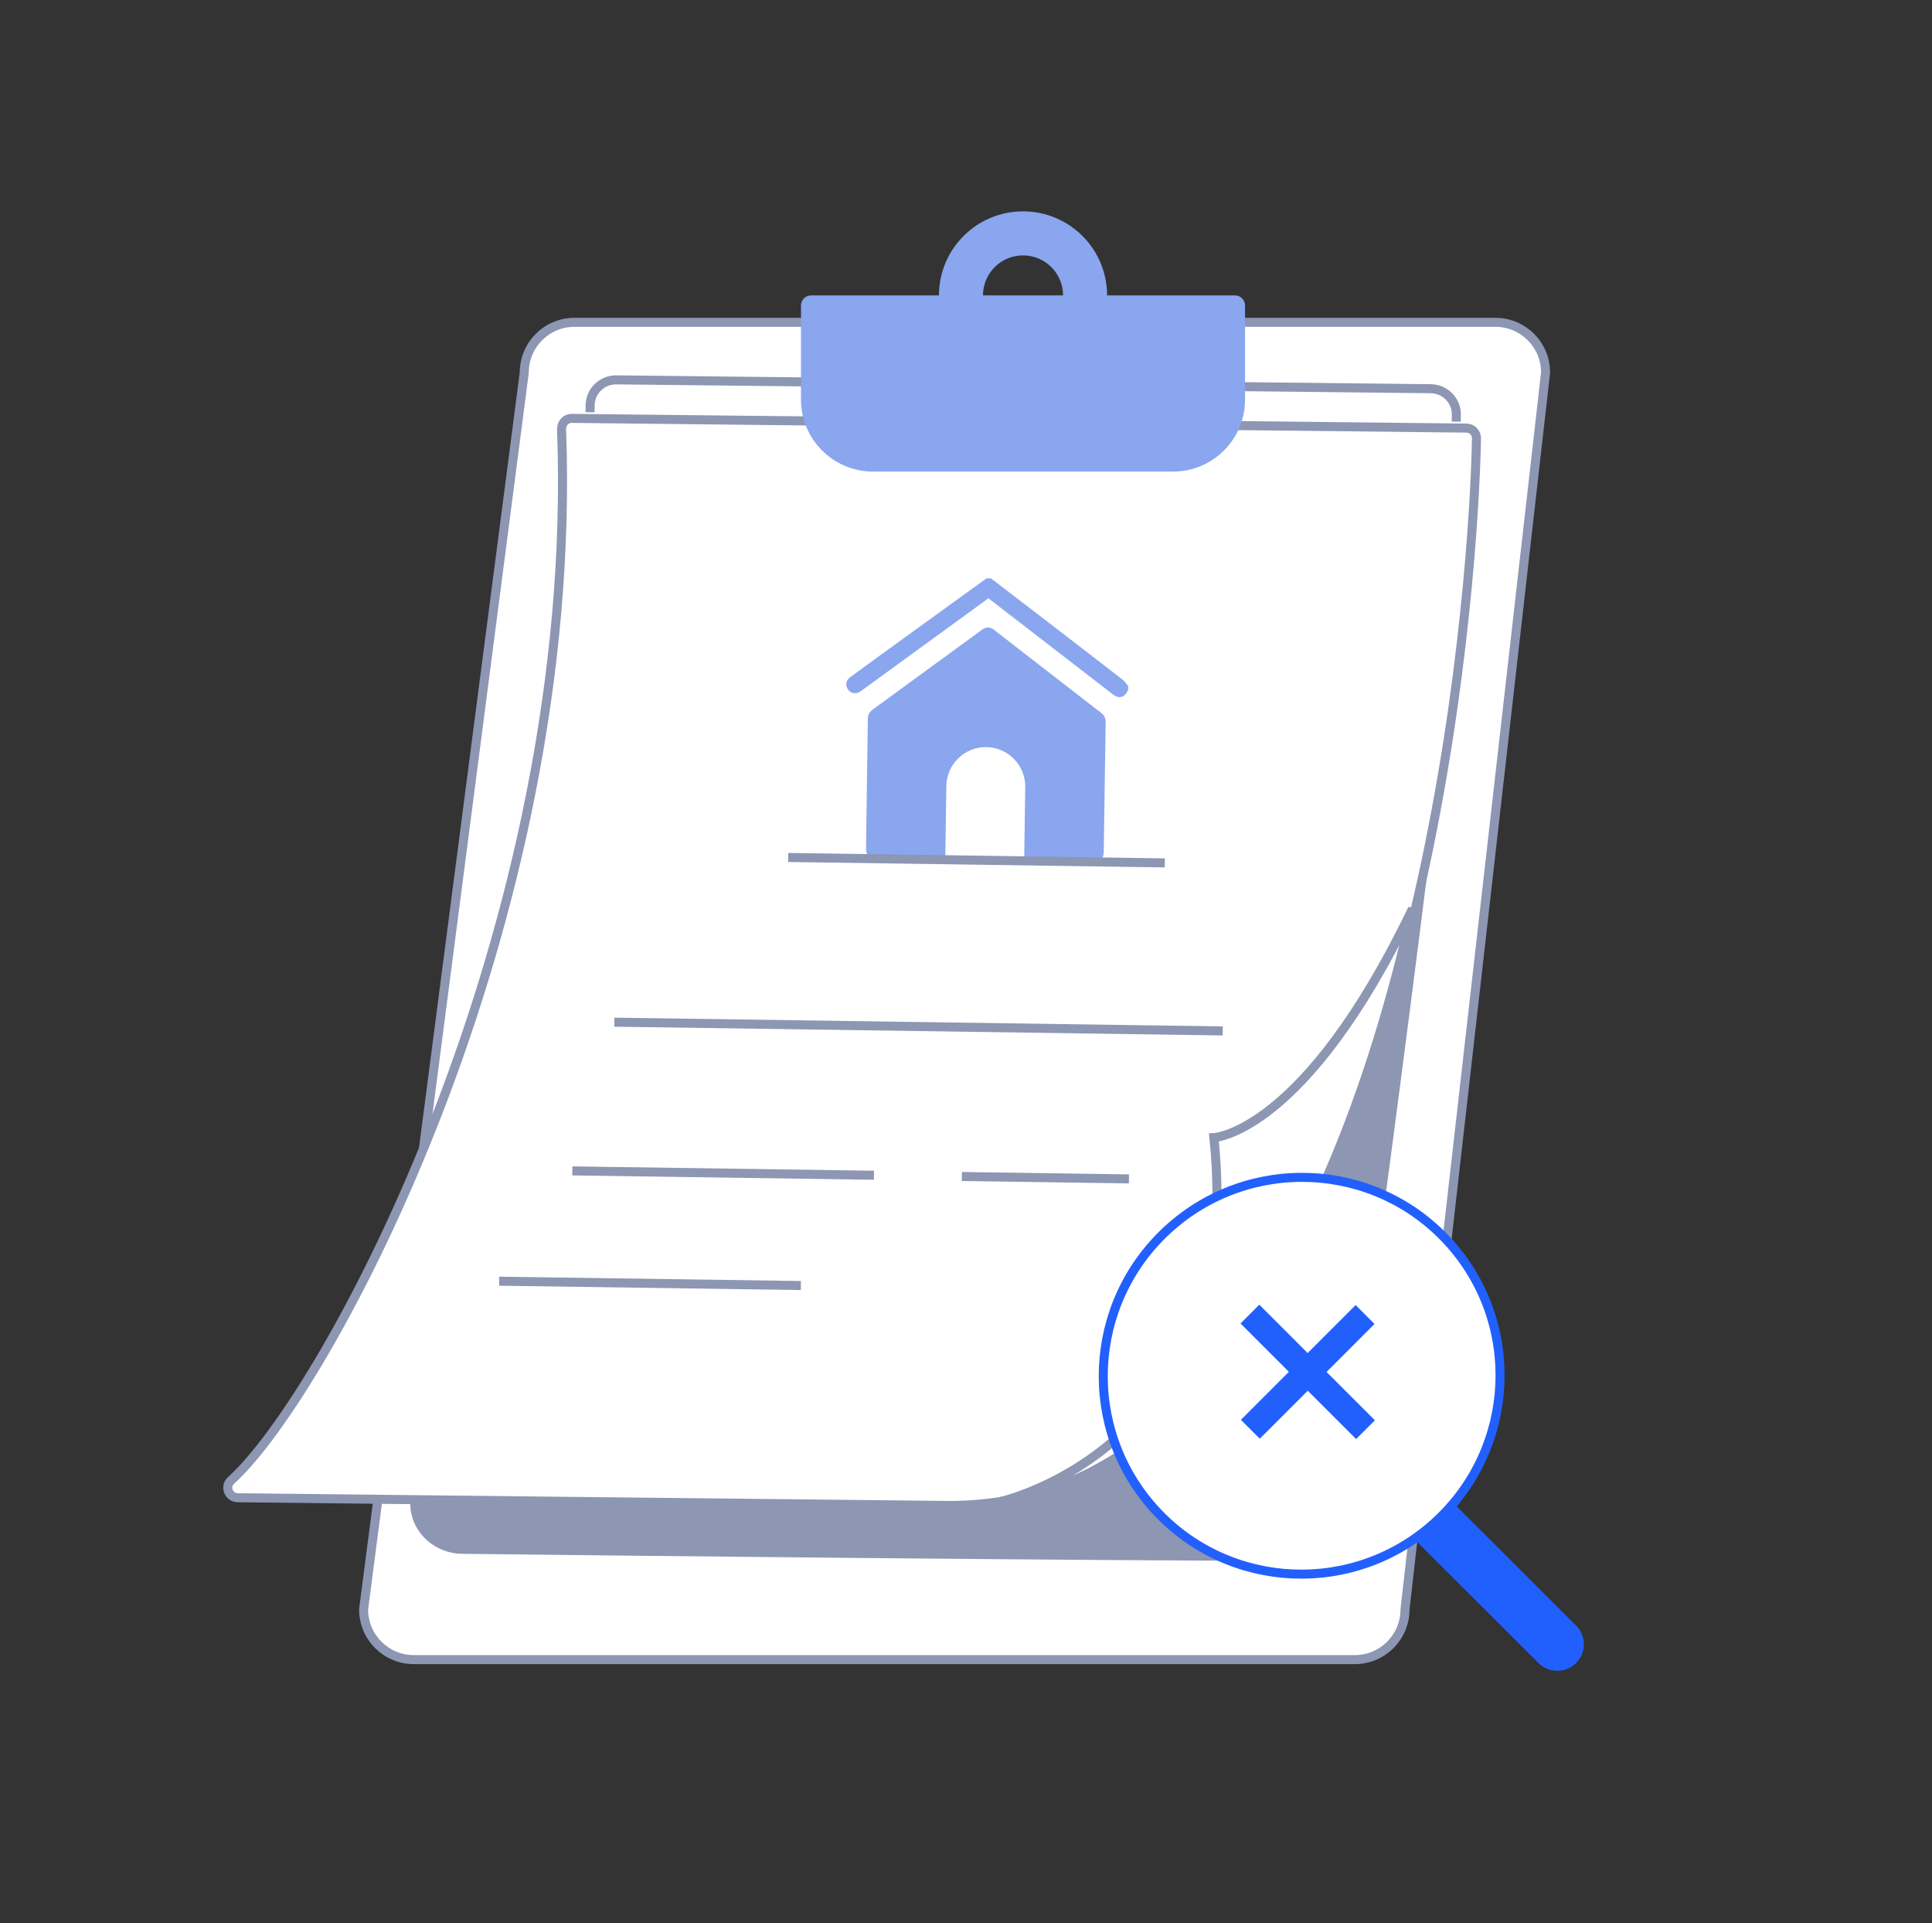 <svg width="214" height="213" viewBox="0 0 214 213" fill="none" xmlns="http://www.w3.org/2000/svg">
<rect x="0" y="0" width="214" height="213" fill="#333333" stroke="none"/>
<mask id="mask0_1198_7480" style="mask-type:luminance" maskUnits="userSpaceOnUse" x="0" y="0" width="214" height="213">
<path d="M213.097 0.035H0.424V212.708H213.097V0.035Z" fill="white"/>
</mask>
<g mask="url(#mask0_1198_7480)">
<path d="M44.6 159.065H149.353" stroke="#8D96B2" strokeWidth="3.661" strokeLinecap="round" sstrokelinejoin="round"/>
<path d="M150.065 183.804H45.835C42.763 183.804 40.273 181.315 40.273 178.242L58.071 41.259C58.071 38.187 60.56 35.697 63.632 35.697H165.638C168.709 35.697 171.199 38.187 171.199 41.259L155.627 178.242C155.627 181.315 153.136 183.804 150.065 183.804Z" fill="white"/>
<path d="M150.065 183.804H45.835C42.763 183.804 40.273 181.315 40.273 178.242L58.071 41.259C58.071 38.187 60.56 35.697 63.632 35.697H165.638C168.709 35.697 171.199 38.187 171.199 41.259L155.627 178.242C155.627 181.315 153.136 183.804 150.065 183.804Z" stroke="#8D96B2" strokeWidth="3.661" strokeLinecap="round" sstrokelinejoin="round"/>
<path d="M162.258 62.934C162.258 62.934 153.448 136.504 148.491 167.046C147.949 170.395 145.028 172.849 141.59 172.854C124.621 172.879 68.433 172.292 51.211 172.084C47.988 172.046 45.411 169.528 45.445 166.458L65.4 61.883L162.258 62.934Z" fill="#8D96B2"/>
<path d="M65.359 45.656L65.367 44.878C65.384 43.31 66.686 42.053 68.274 42.07L158.47 43.049C160.057 43.066 161.331 44.352 161.314 45.919L161.306 46.697" fill="white"/>
<path d="M65.359 45.656L65.367 44.878C65.384 43.31 66.686 42.053 68.274 42.07L158.47 43.049C160.057 43.066 161.331 44.352 161.314 45.919L161.306 46.697" stroke="#8D96B2" strokeWidth="3.661" strokeLinecap="round" sstrokelinejoin="round"/>
<path d="M63.328 46.336L162.426 47.411C163.05 47.418 163.549 47.922 163.541 48.537C163.418 57.921 160.391 124.17 131.274 155.506C124.492 162.806 114.827 166.838 104.791 166.729L26.351 165.878C25.329 165.867 24.841 164.631 25.596 163.952C36.113 154.479 64.25 102.859 62.203 47.557C62.179 46.898 62.658 46.329 63.328 46.336Z" fill="white"/>
<path d="M63.328 46.336L162.426 47.411C163.05 47.418 163.549 47.922 163.541 48.537C163.418 57.921 160.391 124.17 131.274 155.506C124.492 162.806 114.827 166.838 104.791 166.729L26.351 165.878C25.329 165.867 24.841 164.631 25.596 163.952C36.113 154.479 64.25 102.859 62.203 47.557C62.179 46.898 62.658 46.329 63.328 46.336Z" stroke="#8D96B2" strokeWidth="3.661" strokeLinecap="round" sstrokelinejoin="round"/>
<path d="M110.909 166.28C118.797 165.094 126.133 160.686 131.594 154.807C144.483 140.939 152.035 120.225 156.465 100.631C144.51 125.54 134.458 125.991 134.458 125.991C138.043 159.751 111.632 166.084 110.909 166.28Z" fill="white"/>
<path d="M110.909 166.28C118.797 165.094 126.133 160.686 131.594 154.807C144.483 140.939 152.035 120.225 156.465 100.631C144.51 125.54 134.458 125.991 134.458 125.991C138.043 159.751 111.632 166.084 110.909 166.28Z" stroke="#8D96B2" strokeWidth="3.661" strokeLinecap="round" sstrokelinejoin="round"/>
<path d="M68.045 113.206L135.435 114.176" stroke="#8D96B2" strokeWidth="3.661" strokeLinecap="round" sstrokelinejoin="round"/>
<path d="M63.395 129.678L96.808 130.159" stroke="#8D96B2" strokeWidth="3.661" strokeLinecap="round" sstrokelinejoin="round"/>
<path d="M106.544 130.299L125.049 130.565" stroke="#8D96B2" strokeWidth="3.661" strokeLinecap="round" sstrokelinejoin="round"/>
<path d="M55.294 141.893L88.707 142.374" stroke="#8D96B2" strokeWidth="3.661" strokeLinecap="round" sstrokelinejoin="round"/>
<path d="M109.768 64.057C110.5 64.6 120.22 72.068 124.34 75.269C124.588 75.46 124.76 75.746 124.968 75.989L124.962 76.415C124.938 76.458 124.912 76.5 124.891 76.544C124.568 77.239 123.923 77.405 123.318 76.938C121.717 75.705 109.581 66.329 109.484 66.259C108.535 66.949 99.226 73.725 95.513 76.427C95.431 76.487 95.35 76.548 95.264 76.602C94.786 76.901 94.255 76.809 93.939 76.375C93.612 75.928 93.684 75.374 94.138 75.023C94.628 74.645 109.077 64.178 109.28 64.05L109.768 64.057ZM121.135 95.452C121.855 95.463 122.247 95.079 122.258 94.353C122.328 89.556 122.395 84.76 122.468 79.963C122.474 79.541 122.319 79.224 121.986 78.967C118.033 75.908 114.086 72.843 110.135 69.78C109.644 69.399 109.248 69.399 108.75 69.762C104.729 72.698 100.712 75.637 96.689 78.566C96.308 78.843 96.132 79.176 96.126 79.645C96.065 84.401 95.994 89.157 95.926 93.913C95.914 94.722 96.273 95.094 97.078 95.106C99.699 95.144 118.462 95.415 121.135 95.452Z" fill="#89A6EF"/>
<path d="M109.255 82.744C106.841 82.709 104.857 84.638 104.822 87.051L104.704 95.217L113.444 95.343L113.562 87.177C113.596 84.763 111.668 82.779 109.255 82.744Z" fill="white"/>
<path d="M87.306 94.965L129.015 95.566" stroke="#8D96B2" strokeWidth="3.661" strokeLinecap="round" sstrokelinejoin="round"/>
<path d="M136.796 32.718H122.628C122.628 27.576 118.459 23.408 113.317 23.408C108.173 23.408 104.004 27.576 104.004 32.718H89.835C89.222 32.718 88.723 33.217 88.723 33.831V44.254C88.723 48.657 92.294 52.227 96.696 52.227H129.935C134.338 52.227 137.908 48.657 137.908 44.254V33.831C137.908 33.217 137.41 32.718 136.796 32.718ZM108.882 32.718C108.882 30.269 110.867 28.284 113.317 28.284C115.765 28.284 117.752 30.269 117.752 32.718H108.882Z" fill="#89A6EF"/>
<path d="M146.134 176.308L156.248 159.04" stroke="white" strokeWidth="19.987" strokeLinecap="round"/>
<path d="M151.523 173.723L156.248 158.964" stroke="white" strokeWidth="19.987" strokeLinecap="round"/>
<path d="M155.915 165.555C157.065 164.409 158.925 164.411 160.073 165.557L174.578 180.039C175.723 181.181 175.724 183.036 174.581 184.181L174.576 184.186C173.427 185.331 171.567 185.33 170.418 184.183L155.913 169.702C154.768 168.559 154.767 166.705 155.91 165.56L155.915 165.555Z" fill="#2260FE"/>
<path d="M159.01 168.55C167.967 160.342 168.588 146.443 160.397 137.504C152.206 128.565 138.306 127.973 129.349 136.18C120.392 144.388 119.77 158.287 127.961 167.226C136.152 176.165 150.053 176.757 159.01 168.55Z" fill="white"/>
<path d="M159.01 168.55C167.967 160.342 168.588 146.443 160.397 137.504C152.206 128.565 138.306 127.973 129.349 136.18C120.392 144.388 119.77 158.287 127.961 167.226C136.152 176.165 150.053 176.757 159.01 168.55Z" stroke="#2260FE" strokeWidth="7.2" stroke-miterlimit="10"/>
<path d="M152.292 157.299L150.211 159.379L144.856 154.024L139.541 159.338L137.449 157.246L142.764 151.931L137.408 146.575L139.489 144.495L144.844 149.851L150.159 144.536L152.251 146.628L146.936 151.944L152.292 157.299Z" fill="#2260FE"/>
</g>
</svg>

